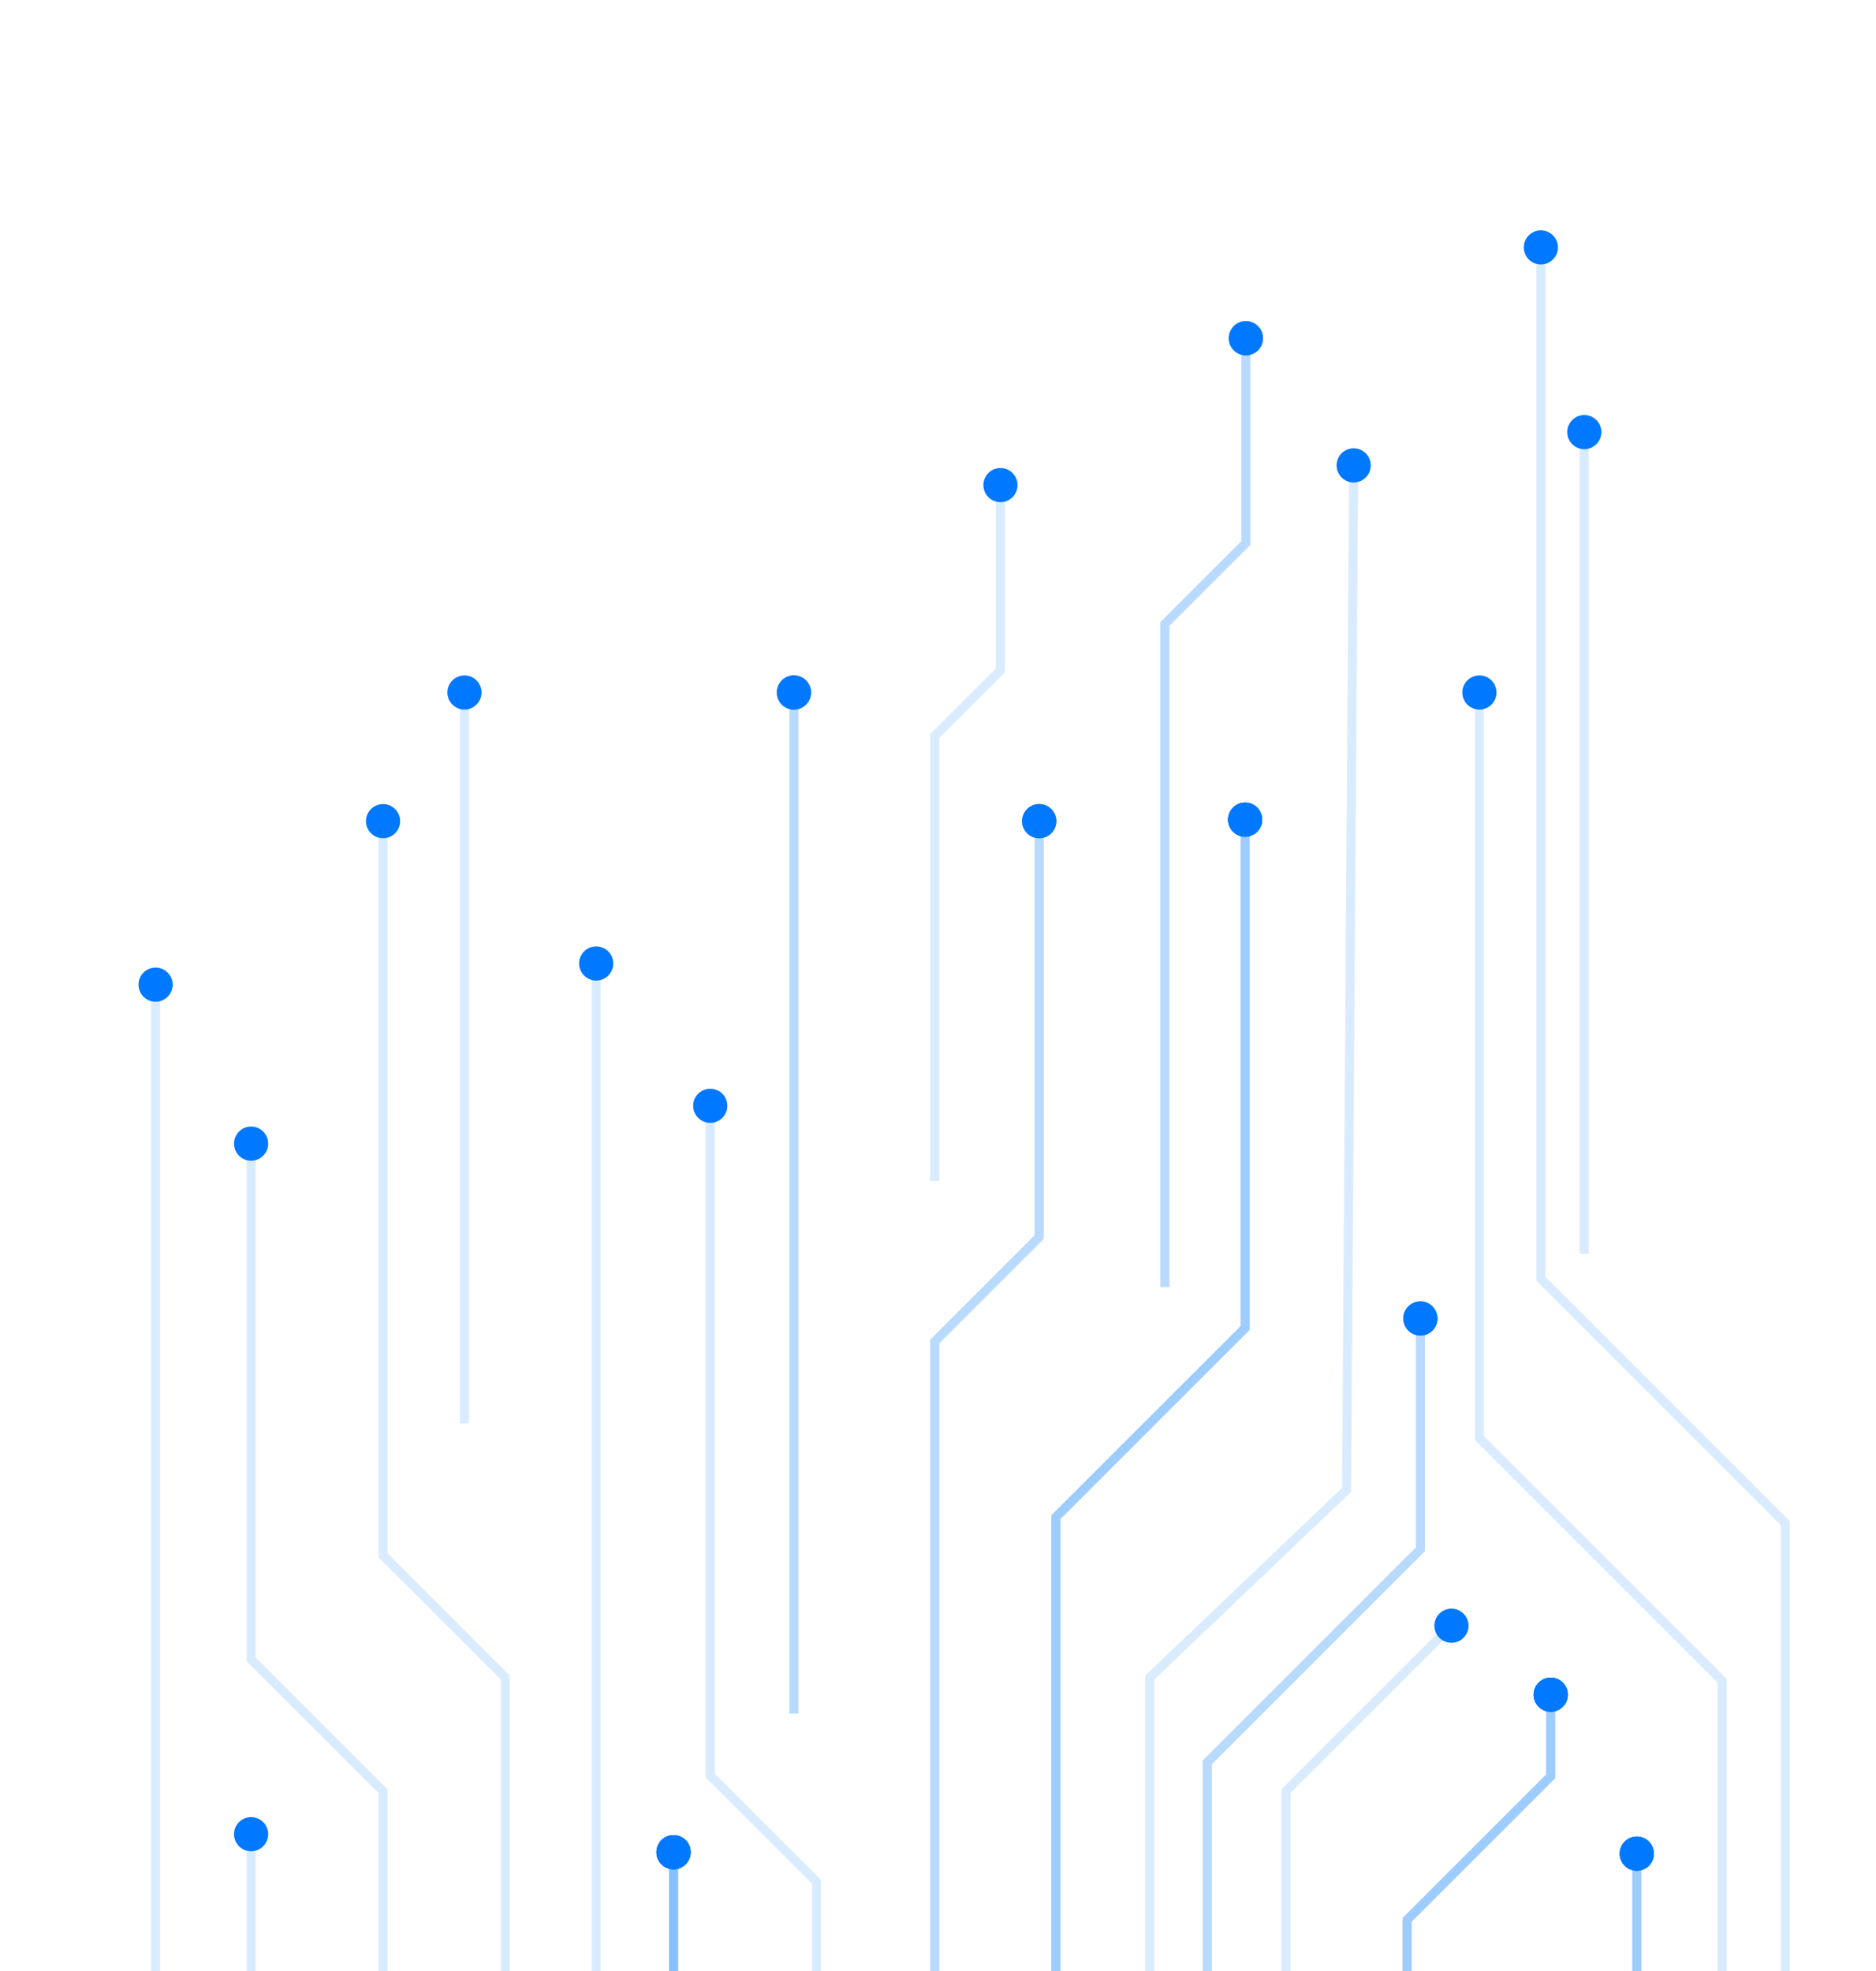 <?xml version="1.0" encoding="UTF-8" standalone="no"?>
<!DOCTYPE svg PUBLIC "-//W3C//DTD SVG 1.1//EN" "http://www.w3.org/Graphics/SVG/1.1/DTD/svg11.dtd">
<svg width="100%" height="100%" viewBox="0 0 413 434" version="1.1" xmlns="http://www.w3.org/2000/svg" xmlns:xlink="http://www.w3.org/1999/xlink" xml:space="preserve" xmlns:serif="http://www.serif.com/" style="fill-rule:evenodd;clip-rule:evenodd;stroke-miterlimit:10;">
    <g transform="matrix(1,0,0,1,-1168.59,49.05)">
        <g id="dots">
            <g transform="matrix(1.22465e-16,-1,-1,-1.22465e-16,1494.28,107.185)">
                <path d="M3.76,-3.76C5.836,-3.76 7.52,-2.076 7.52,0C7.52,2.076 5.836,3.76 3.76,3.76C1.684,3.76 -0,2.076 -0,0C-0,-2.076 1.684,-3.76 3.76,-3.76" style="fill:rgb(0,120,255);fill-rule:nonzero;"/>
            </g>
            <g transform="matrix(1.22465e-16,-1,-1,-1.22465e-16,1509.98,327.852)">
                <path d="M3.76,-3.76C5.836,-3.76 7.52,-2.076 7.52,0C7.52,2.076 5.836,3.76 3.76,3.76C1.684,3.76 -0,2.076 -0,0C-0,-2.076 1.684,-3.76 3.76,-3.76" style="fill:rgb(0,120,255);fill-rule:nonzero;"/>
            </g>
            <g transform="matrix(1.22465e-16,-1,-1,-1.22465e-16,1509.98,327.852)">
                <path d="M3.76,-3.76C5.836,-3.76 7.52,-2.076 7.52,0C7.52,2.076 5.836,3.76 3.76,3.76C1.684,3.76 -0,2.076 -0,0C-0,-2.076 1.684,-3.76 3.76,-3.76" style="fill:rgb(0,120,255);fill-rule:nonzero;"/>
            </g>
            <g transform="matrix(1.22465e-16,-1,-1,-1.22465e-16,1509.98,327.852)">
                <path d="M3.76,-3.76C5.836,-3.76 7.52,-2.076 7.52,0C7.52,2.076 5.836,3.76 3.76,3.76C1.684,3.76 -0,2.076 -0,0C-0,-2.076 1.684,-3.76 3.76,-3.76" style="fill:rgb(0,120,255);fill-rule:nonzero;"/>
            </g>
            <g transform="matrix(1.22465e-16,-1,-1,-1.22465e-16,1517.37,49.851)">
                <path d="M3.76,-3.76C5.836,-3.76 7.52,-2.076 7.52,0C7.52,2.076 5.836,3.76 3.76,3.76C1.684,3.76 -0,2.076 -0,0C-0,-2.076 1.684,-3.76 3.76,-3.76" style="fill:rgb(0,120,255);fill-rule:nonzero;"/>
            </g>
            <g transform="matrix(1.22465e-16,-1,-1,-1.22465e-16,1507.81,9.185)">
                <path d="M3.76,-3.76C5.836,-3.76 7.52,-2.076 7.52,0C7.52,2.076 5.836,3.76 3.76,3.76C1.684,3.76 -0,2.076 -0,0C-0,-2.076 1.684,-3.76 3.76,-3.76" style="fill:rgb(0,120,255);fill-rule:nonzero;"/>
            </g>
            <g transform="matrix(1.22465e-16,-1,-1,-1.22465e-16,1528.93,362.852)">
                <path d="M3.76,-3.76C5.836,-3.76 7.52,-2.076 7.52,0C7.52,2.076 5.836,3.76 3.76,3.76C1.684,3.76 -0,2.076 -0,0C-0,-2.076 1.684,-3.76 3.76,-3.76" style="fill:rgb(0,120,255);fill-rule:nonzero;"/>
            </g>
            <g transform="matrix(1.22465e-16,-1,-1,-1.22465e-16,1528.93,362.852)">
                <path d="M3.76,-3.76C5.836,-3.76 7.52,-2.076 7.52,0C7.52,2.076 5.836,3.76 3.76,3.76C1.684,3.76 -0,2.076 -0,0C-0,-2.076 1.684,-3.76 3.76,-3.76" style="fill:rgb(0,120,255);fill-rule:nonzero;"/>
            </g>
            <g transform="matrix(1.22465e-16,-1,-1,-1.22465e-16,1528.93,362.852)">
                <path d="M3.76,-3.76C5.836,-3.76 7.52,-2.076 7.52,0C7.52,2.076 5.836,3.76 3.76,3.76C1.684,3.76 -0,2.076 -0,0C-0,-2.076 1.684,-3.76 3.76,-3.76" style="fill:rgb(0,120,255);fill-rule:nonzero;"/>
            </g>
            <g transform="matrix(0.029,-1,-1,-0.029,1466.38,57.175)">
                <path d="M3.757,-3.869C5.833,-3.869 7.518,-2.185 7.517,-0.11C7.517,1.967 5.833,3.651 3.757,3.651C1.682,3.65 -0.003,1.966 -0.002,-0.109C-0.002,-2.185 1.682,-3.869 3.757,-3.869" style="fill:rgb(0,120,255);fill-rule:nonzero;"/>
            </g>
            <g transform="matrix(1.22465e-16,-1,-1,-1.22465e-16,1481.29,245.018)">
                <path d="M3.76,-3.76C5.836,-3.76 7.52,-2.076 7.52,0C7.52,2.076 5.836,3.76 3.76,3.76C1.684,3.76 -0,2.076 -0,0C-0,-2.076 1.684,-3.76 3.76,-3.76" style="fill:rgb(0,120,255);fill-rule:nonzero;"/>
            </g>
            <g transform="matrix(1.22465e-16,-1,-1,-1.22465e-16,1481.29,245.018)">
                <path d="M3.76,-3.76C5.836,-3.76 7.52,-2.076 7.52,0C7.52,2.076 5.836,3.76 3.76,3.76C1.684,3.76 -0,2.076 -0,0C-0,-2.076 1.684,-3.76 3.76,-3.76" style="fill:rgb(0,120,255);fill-rule:nonzero;"/>
            </g>
            <g transform="matrix(1.22465e-16,-1,-1,-1.22465e-16,1442.7,135.185)">
                <path d="M3.761,-3.759C5.836,-3.759 7.52,-2.075 7.52,0.001C7.52,2.077 5.836,3.761 3.761,3.761C1.685,3.761 0,2.077 0,0.001C0,-2.075 1.685,-3.759 3.761,-3.759" style="fill:rgb(0,120,255);fill-rule:nonzero;"/>
            </g>
            <g transform="matrix(1.22465e-16,-1,-1,-1.22465e-16,1442.7,135.185)">
                <path d="M3.761,-3.759C5.836,-3.759 7.52,-2.075 7.52,0.001C7.52,2.077 5.836,3.761 3.761,3.761C1.685,3.761 0,2.077 0,0.001C0,-2.075 1.685,-3.759 3.761,-3.759" style="fill:rgb(0,120,255);fill-rule:nonzero;"/>
            </g>
            <g transform="matrix(1.22465e-16,-1,-1,-1.22465e-16,1442.7,135.185)">
                <path d="M3.761,-3.759C5.836,-3.759 7.52,-2.075 7.52,0.001C7.52,2.077 5.836,3.761 3.761,3.761C1.685,3.761 0,2.077 0,0.001C0,-2.075 1.685,-3.759 3.761,-3.759" style="fill:rgb(0,120,255);fill-rule:nonzero;"/>
            </g>
            <g transform="matrix(1.22465e-16,-1,-1,-1.22465e-16,1442.87,29.185)">
                <path d="M3.76,-3.76C5.836,-3.76 7.52,-2.076 7.52,0C7.52,2.076 5.836,3.76 3.76,3.76C1.684,3.76 -0,2.076 -0,0C-0,-2.076 1.684,-3.76 3.76,-3.76" style="fill:rgb(0,120,255);fill-rule:nonzero;"/>
            </g>
            <g transform="matrix(1.22465e-16,-1,-1,-1.22465e-16,1442.87,29.185)">
                <path d="M3.76,-3.76C5.836,-3.76 7.52,-2.076 7.52,0C7.52,2.076 5.836,3.76 3.76,3.76C1.684,3.76 -0,2.076 -0,0C-0,-2.076 1.684,-3.76 3.76,-3.76" style="fill:rgb(0,120,255);fill-rule:nonzero;"/>
            </g>
            <g transform="matrix(1.22465e-16,-1,-1,-1.22465e-16,1324.95,198.184)">
                <path d="M3.76,-3.76C5.836,-3.76 7.52,-2.076 7.52,0C7.52,2.076 5.836,3.76 3.76,3.76C1.684,3.76 -0,2.076 -0,0C-0,-2.076 1.684,-3.76 3.76,-3.76" style="fill:rgb(0,120,255);fill-rule:nonzero;"/>
            </g>
            <g transform="matrix(1.22465e-16,-1,-1,-1.22465e-16,1343.37,107.185)">
                <path d="M3.76,-3.76C5.836,-3.76 7.52,-2.076 7.52,0C7.52,2.076 5.836,3.76 3.76,3.76C1.684,3.76 -0,2.076 -0,0C-0,-2.076 1.684,-3.76 3.76,-3.76" style="fill:rgb(0,120,255);fill-rule:nonzero;"/>
            </g>
            <g transform="matrix(1.22465e-16,-1,-1,-1.22465e-16,1343.37,107.185)">
                <path d="M3.76,-3.76C5.836,-3.76 7.52,-2.076 7.52,0C7.52,2.076 5.836,3.76 3.76,3.76C1.684,3.76 -0,2.076 -0,0C-0,-2.076 1.684,-3.76 3.76,-3.76" style="fill:rgb(0,120,255);fill-rule:nonzero;"/>
            </g>
            <g transform="matrix(1.22465e-16,-1,-1,-1.22465e-16,1388.84,61.518)">
                <path d="M3.76,-3.76C5.836,-3.76 7.52,-2.076 7.52,0C7.52,2.076 5.836,3.76 3.76,3.76C1.684,3.76 -0,2.076 -0,0C-0,-2.076 1.684,-3.76 3.76,-3.76" style="fill:rgb(0,120,255);fill-rule:nonzero;"/>
            </g>
            <g transform="matrix(1.22465e-16,-1,-1,-1.22465e-16,1316.87,362.539)">
                <path d="M3.76,-3.76C5.836,-3.76 7.52,-2.076 7.52,0C7.52,2.076 5.836,3.76 3.76,3.76C1.684,3.76 -0,2.076 -0,0C-0,-2.076 1.684,-3.76 3.76,-3.76" style="fill:rgb(0,120,255);fill-rule:nonzero;"/>
            </g>
            <g transform="matrix(1.22465e-16,-1,-1,-1.22465e-16,1316.87,362.539)">
                <path d="M3.76,-3.76C5.836,-3.76 7.52,-2.076 7.52,0C7.52,2.076 5.836,3.76 3.76,3.76C1.684,3.76 -0,2.076 -0,0C-0,-2.076 1.684,-3.76 3.76,-3.76" style="fill:rgb(0,120,255);fill-rule:nonzero;"/>
            </g>
            <g transform="matrix(1.22465e-16,-1,-1,-1.22465e-16,1316.87,362.539)">
                <path d="M3.76,-3.76C5.836,-3.76 7.52,-2.076 7.52,0C7.52,2.076 5.836,3.76 3.76,3.76C1.684,3.76 -0,2.076 -0,0C-0,-2.076 1.684,-3.76 3.76,-3.76" style="fill:rgb(0,120,255);fill-rule:nonzero;"/>
            </g>
            <g transform="matrix(1.22465e-16,-1,-1,-1.22465e-16,1316.87,362.539)">
                <path d="M3.76,-3.76C5.836,-3.76 7.52,-2.076 7.52,0C7.52,2.076 5.836,3.76 3.76,3.76C1.684,3.76 -0,2.076 -0,0C-0,-2.076 1.684,-3.76 3.76,-3.76" style="fill:rgb(0,120,255);fill-rule:nonzero;"/>
            </g>
            <g transform="matrix(1.22465e-16,-1,-1,-1.22465e-16,1397.37,135.518)">
                <path d="M3.76,-3.76C5.836,-3.76 7.52,-2.076 7.52,0C7.52,2.076 5.836,3.76 3.76,3.76C1.684,3.76 -0,2.076 -0,0C-0,-2.076 1.684,-3.76 3.76,-3.76" style="fill:rgb(0,120,255);fill-rule:nonzero;"/>
            </g>
            <g transform="matrix(1.22465e-16,-1,-1,-1.22465e-16,1397.37,135.518)">
                <path d="M3.76,-3.76C5.836,-3.76 7.52,-2.076 7.52,0C7.52,2.076 5.836,3.76 3.76,3.76C1.684,3.76 -0,2.076 -0,0C-0,-2.076 1.684,-3.76 3.76,-3.76" style="fill:rgb(0,120,255);fill-rule:nonzero;"/>
            </g>
            <g transform="matrix(0.707,-0.707,-0.707,-0.707,1484.37,308.906)">
                <path d="M2.658,-6.419C4.734,-6.419 6.418,-4.735 6.417,-2.659C6.417,-0.582 4.734,1.102 2.658,1.1C0.581,1.1 -1.103,-0.583 -1.102,-2.66C-1.102,-4.735 0.582,-6.419 2.658,-6.419" style="fill:rgb(0,120,255);fill-rule:nonzero;"/>
            </g>
            <g transform="matrix(1.22465e-16,-1,-1,-1.22465e-16,1299.84,166.851)">
                <path d="M3.76,-3.76C5.836,-3.76 7.52,-2.076 7.52,0C7.52,2.076 5.836,3.76 3.76,3.76C1.684,3.76 -0,2.076 -0,0C-0,-2.076 1.684,-3.76 3.76,-3.76" style="fill:rgb(0,120,255);fill-rule:nonzero;"/>
            </g>
            <g transform="matrix(1.22465e-16,-1,-1,-1.22465e-16,1252.92,135.518)">
                <path d="M3.76,-3.76C5.836,-3.76 7.52,-2.076 7.52,0C7.52,2.076 5.836,3.76 3.76,3.76C1.684,3.76 -0,2.076 -0,0C-0,-2.076 1.684,-3.76 3.76,-3.76" style="fill:rgb(0,120,255);fill-rule:nonzero;"/>
            </g>
            <g transform="matrix(1.22465e-16,-1,-1,-1.22465e-16,1270.84,107.185)">
                <path d="M3.76,-3.76C5.836,-3.76 7.52,-2.076 7.52,0C7.52,2.076 5.836,3.76 3.76,3.76C1.684,3.76 -0,2.076 -0,0C-0,-2.076 1.684,-3.76 3.76,-3.76" style="fill:rgb(0,120,255);fill-rule:nonzero;"/>
            </g>
            <g transform="matrix(1.22465e-16,-1,-1,-1.22465e-16,1223.87,206.518)">
                <path d="M3.76,-3.76C5.836,-3.76 7.52,-2.076 7.52,0C7.52,2.076 5.836,3.76 3.76,3.76C1.684,3.76 -0,2.076 -0,0C-0,-2.076 1.684,-3.76 3.76,-3.76" style="fill:rgb(0,120,255);fill-rule:nonzero;"/>
            </g>
            <g transform="matrix(1.22465e-16,-1,-1,-1.22465e-16,1223.87,358.565)">
                <path d="M3.76,-3.76C5.836,-3.76 7.52,-2.076 7.52,0C7.52,2.076 5.836,3.76 3.76,3.76C1.684,3.76 -0,2.076 -0,0C-0,-2.076 1.684,-3.76 3.76,-3.76" style="fill:rgb(0,120,255);fill-rule:nonzero;"/>
            </g>
            <g transform="matrix(1.22465e-16,-1,-1,-1.22465e-16,1202.84,171.518)">
                <path d="M3.76,-3.76C5.836,-3.76 7.52,-2.076 7.52,0C7.52,2.076 5.836,3.76 3.76,3.76C1.684,3.76 -0,2.076 -0,0C-0,-2.076 1.684,-3.76 3.76,-3.76" style="fill:rgb(0,120,255);fill-rule:nonzero;"/>
            </g>
        </g>
        <g id="lines">
            <g transform="matrix(-1,-1.22465e-16,1.22465e-16,-1,1547.7,103.236)">
                <path d="M0,-309.762L0,-217.762L53.421,-164.341L53.421,0" style="fill:none;fill-rule:nonzero;stroke:rgb(0,120,255);stroke-opacity:0.15;stroke-width:2px;"/>
            </g>
            <g transform="matrix(-1,-1.22465e-16,1.22465e-16,-1,1478.37,323.903)">
                <path d="M0,-89.095L0,-49.762L-31.608,-18.153L-31.608,0" style="fill:none;fill-rule:nonzero;stroke:rgb(0,120,255);stroke-opacity:0.15;stroke-width:2px;"/>
            </g>
            <g transform="matrix(-1,-1.22465e-16,1.22465e-16,-1,1478.37,323.903)">
                <path d="M0,-89.095L0,-49.762L-31.608,-18.153L-31.608,0" style="fill:none;fill-rule:nonzero;stroke:rgb(0,120,255);stroke-opacity:0.15;stroke-width:2px;"/>
            </g>
            <g transform="matrix(-1,-1.22465e-16,1.22465e-16,-1,1478.37,323.903)">
                <path d="M0,-89.095L0,-49.762L-31.608,-18.153L-31.608,0" style="fill:none;fill-rule:nonzero;stroke:rgb(0,120,255);stroke-opacity:0.15;stroke-width:2px;"/>
            </g>
            <g transform="matrix(1.22465e-16,-1,-1,-1.22465e-16,1426.82,136.45)">
                <path d="M-90.548,-90.548L90.548,-90.548" style="fill:none;fill-rule:nonzero;stroke:rgb(0,120,255);stroke-opacity:0.15;stroke-width:2px;"/>
            </g>
            <g transform="matrix(-1,-1.22465e-16,1.22465e-16,-1,1561.63,5.236)">
                <path d="M0,-407.762L0,-281.095L53.825,-227.27L53.825,0" style="fill:none;fill-rule:nonzero;stroke:rgb(0,120,255);stroke-opacity:0.15;stroke-width:2px;"/>
            </g>
            <g transform="matrix(1.22465e-16,-1,-1,-1.22465e-16,1501.88,385.951)">
                <path d="M-27.048,-27.048L27.048,-27.048" style="fill:none;fill-rule:nonzero;stroke:rgb(0,120,255);stroke-opacity:0.15;stroke-width:2px;"/>
            </g>
            <g transform="matrix(1.22465e-16,-1,-1,-1.22465e-16,1501.88,385.951)">
                <path d="M-27.048,-27.048L27.048,-27.048" style="fill:none;fill-rule:nonzero;stroke:rgb(0,120,255);stroke-opacity:0.15;stroke-width:2px;"/>
            </g>
            <g transform="matrix(1.22465e-16,-1,-1,-1.22465e-16,1501.88,385.951)">
                <path d="M-27.048,-27.048L27.048,-27.048" style="fill:none;fill-rule:nonzero;stroke:rgb(0,120,255);stroke-opacity:0.15;stroke-width:2px;"/>
            </g>
            <g transform="matrix(-1,-1.22465e-16,1.22465e-16,-1,1421.7,53.235)">
                <path d="M0,-359.763L0,-267.096L-43.333,-225.763L-44.896,0" style="fill:none;fill-rule:nonzero;stroke:rgb(0,120,255);stroke-opacity:0.15;stroke-width:2px;"/>
            </g>
            <g transform="matrix(-1,-1.22465e-16,1.22465e-16,-1,1434.37,241.07)">
                <path d="M0,-177.928L0,-97.928L-46.916,-51.011L-46.916,0" style="fill:none;fill-rule:nonzero;stroke:rgb(0,120,255);stroke-opacity:0.15;stroke-width:2px;"/>
            </g>
            <g transform="matrix(-1,-1.22465e-16,1.22465e-16,-1,1434.37,241.07)">
                <path d="M0,-177.928L0,-97.928L-46.916,-51.011L-46.916,0" style="fill:none;fill-rule:nonzero;stroke:rgb(0,120,255);stroke-opacity:0.15;stroke-width:2px;"/>
            </g>
            <g transform="matrix(-1,-1.22465e-16,1.22465e-16,-1,1401.04,131.236)">
                <path d="M0,-287.762L0,-153.762L-41.667,-112.095L-41.667,0" style="fill:none;fill-rule:nonzero;stroke:rgb(0,120,255);stroke-opacity:0.15;stroke-width:2px;"/>
            </g>
            <g transform="matrix(-1,-1.22465e-16,1.22465e-16,-1,1401.04,131.236)">
                <path d="M0,-287.762L0,-153.762L-41.667,-112.095L-41.667,0" style="fill:none;fill-rule:nonzero;stroke:rgb(0,120,255);stroke-opacity:0.15;stroke-width:2px;"/>
            </g>
            <g transform="matrix(-1,-1.22465e-16,1.22465e-16,-1,1401.04,131.236)">
                <path d="M0,-287.762L0,-153.762L-41.667,-112.095L-41.667,0" style="fill:none;fill-rule:nonzero;stroke:rgb(0,120,255);stroke-opacity:0.15;stroke-width:2px;"/>
            </g>
            <g transform="matrix(-1,-1.22465e-16,1.22465e-16,-1,1425.04,25.236)">
                <path d="M0,-209.095L0,-63.095L-17.834,-45.262L-17.834,0" style="fill:none;fill-rule:nonzero;stroke:rgb(0,120,255);stroke-opacity:0.15;stroke-width:2px;"/>
            </g>
            <g transform="matrix(-1,-1.22465e-16,1.22465e-16,-1,1425.04,25.236)">
                <path d="M0,-209.095L0,-63.095L-17.834,-45.262L-17.834,0" style="fill:none;fill-rule:nonzero;stroke:rgb(0,120,255);stroke-opacity:0.15;stroke-width:2px;"/>
            </g>
            <g transform="matrix(-1,-1.22465e-16,1.22465e-16,-1,1348.37,194.236)">
                <path d="M0,-224.762L0,-171.095L23.417,-147.679L23.417,0" style="fill:none;fill-rule:nonzero;stroke:rgb(0,120,255);stroke-opacity:0.15;stroke-width:2px;"/>
            </g>
            <g transform="matrix(1.22465e-16,-1,-1,-1.22465e-16,1230.86,215.742)">
                <path d="M-112.506,-112.506L112.506,-112.506" style="fill:none;fill-rule:nonzero;stroke:rgb(0,120,255);stroke-opacity:0.15;stroke-width:2px;"/>
            </g>
            <g transform="matrix(1.22465e-16,-1,-1,-1.22465e-16,1230.86,215.742)">
                <path d="M-112.506,-112.506L112.506,-112.506" style="fill:none;fill-rule:nonzero;stroke:rgb(0,120,255);stroke-opacity:0.15;stroke-width:2px;"/>
            </g>
            <g transform="matrix(-1,-1.22465e-16,1.22465e-16,-1,1374.37,57.57)">
                <path d="M0,-153.428L0,-55.428L-14.473,-40.955L-14.473,0" style="fill:none;fill-rule:nonzero;stroke:rgb(0,120,255);stroke-opacity:0.15;stroke-width:2px;"/>
            </g>
            <g transform="matrix(1.22465e-16,-1,-1,-1.22465e-16,1292.67,382.795)">
                <path d="M-24.203,-24.203L24.203,-24.203" style="fill:none;fill-rule:nonzero;stroke:rgb(0,120,255);stroke-opacity:0.15;stroke-width:2px;"/>
            </g>
            <g transform="matrix(1.22465e-16,-1,-1,-1.22465e-16,1292.67,382.795)">
                <path d="M-24.203,-24.203L24.203,-24.203" style="fill:none;fill-rule:nonzero;stroke:rgb(0,120,255);stroke-opacity:0.15;stroke-width:2px;"/>
            </g>
            <g transform="matrix(1.22465e-16,-1,-1,-1.22465e-16,1292.67,382.795)">
                <path d="M-24.203,-24.203L24.203,-24.203" style="fill:none;fill-rule:nonzero;stroke:rgb(0,120,255);stroke-opacity:0.15;stroke-width:2px;"/>
            </g>
            <g transform="matrix(1.22465e-16,-1,-1,-1.22465e-16,1292.67,382.795)">
                <path d="M-24.203,-24.203L24.203,-24.203" style="fill:none;fill-rule:nonzero;stroke:rgb(0,120,255);stroke-opacity:0.15;stroke-width:2px;"/>
            </g>
            <g transform="matrix(-1,-1.22465e-16,1.22465e-16,-1,1374.37,131.57)">
                <path d="M0,-284.428L0,-114.761L-23,-91.761L-23,0" style="fill:none;fill-rule:nonzero;stroke:rgb(0,120,255);stroke-opacity:0.15;stroke-width:2px;"/>
            </g>
            <g transform="matrix(-1,-1.22465e-16,1.22465e-16,-1,1374.37,131.57)">
                <path d="M0,-284.428L0,-114.761L-23,-91.761L-23,0" style="fill:none;fill-rule:nonzero;stroke:rgb(0,120,255);stroke-opacity:0.15;stroke-width:2px;"/>
            </g>
            <g transform="matrix(-1,-1.22465e-16,1.22465e-16,-1,1451.7,308.774)">
                <path d="M0,-105.558L0,-36.558L-36.558,0" style="fill:none;fill-rule:nonzero;stroke:rgb(0,120,255);stroke-opacity:0.15;stroke-width:2px;"/>
            </g>
            <g transform="matrix(1.22465e-16,-1,-1,-1.22465e-16,1182.79,279.951)">
                <path d="M-117.048,-117.048L117.048,-117.048" style="fill:none;fill-rule:nonzero;stroke:rgb(0,120,255);stroke-opacity:0.15;stroke-width:2px;"/>
            </g>
            <g transform="matrix(-1,-1.22465e-16,1.22465e-16,-1,1279.84,131.57)">
                <path d="M0,-257.428L0,-188.761L26.917,-161.845L26.917,0" style="fill:none;fill-rule:nonzero;stroke:rgb(0,120,255);stroke-opacity:0.15;stroke-width:2px;"/>
            </g>
            <g transform="matrix(1.22465e-16,-1,-1,-1.22465e-16,1190.29,183.784)">
                <path d="M-80.548,-80.548L80.548,-80.548" style="fill:none;fill-rule:nonzero;stroke:rgb(0,120,255);stroke-opacity:0.15;stroke-width:2px;"/>
            </g>
            <g transform="matrix(-1,-1.22465e-16,1.22465e-16,-1,1252.92,202.57)">
                <path d="M0,-186.428L0,-142.776L29.049,-113.727L29.049,0" style="fill:none;fill-rule:nonzero;stroke:rgb(0,120,255);stroke-opacity:0.15;stroke-width:2px;"/>
            </g>
            <g transform="matrix(1.22465e-16,-1,-1,-1.22465e-16,1202.68,375.807)">
                <path d="M-21.191,-21.191L21.191,-21.191" style="fill:none;fill-rule:nonzero;stroke:rgb(0,120,255);stroke-opacity:0.15;stroke-width:2px;"/>
            </g>
            <g transform="matrix(1.22465e-16,-1,-1,-1.22465e-16,1088.12,282.284)">
                <path d="M-114.714,-114.714L114.714,-114.714" style="fill:none;fill-rule:nonzero;stroke:rgb(0,120,255);stroke-opacity:0.15;stroke-width:2px;"/>
            </g>
        </g>
    </g>
</svg>
